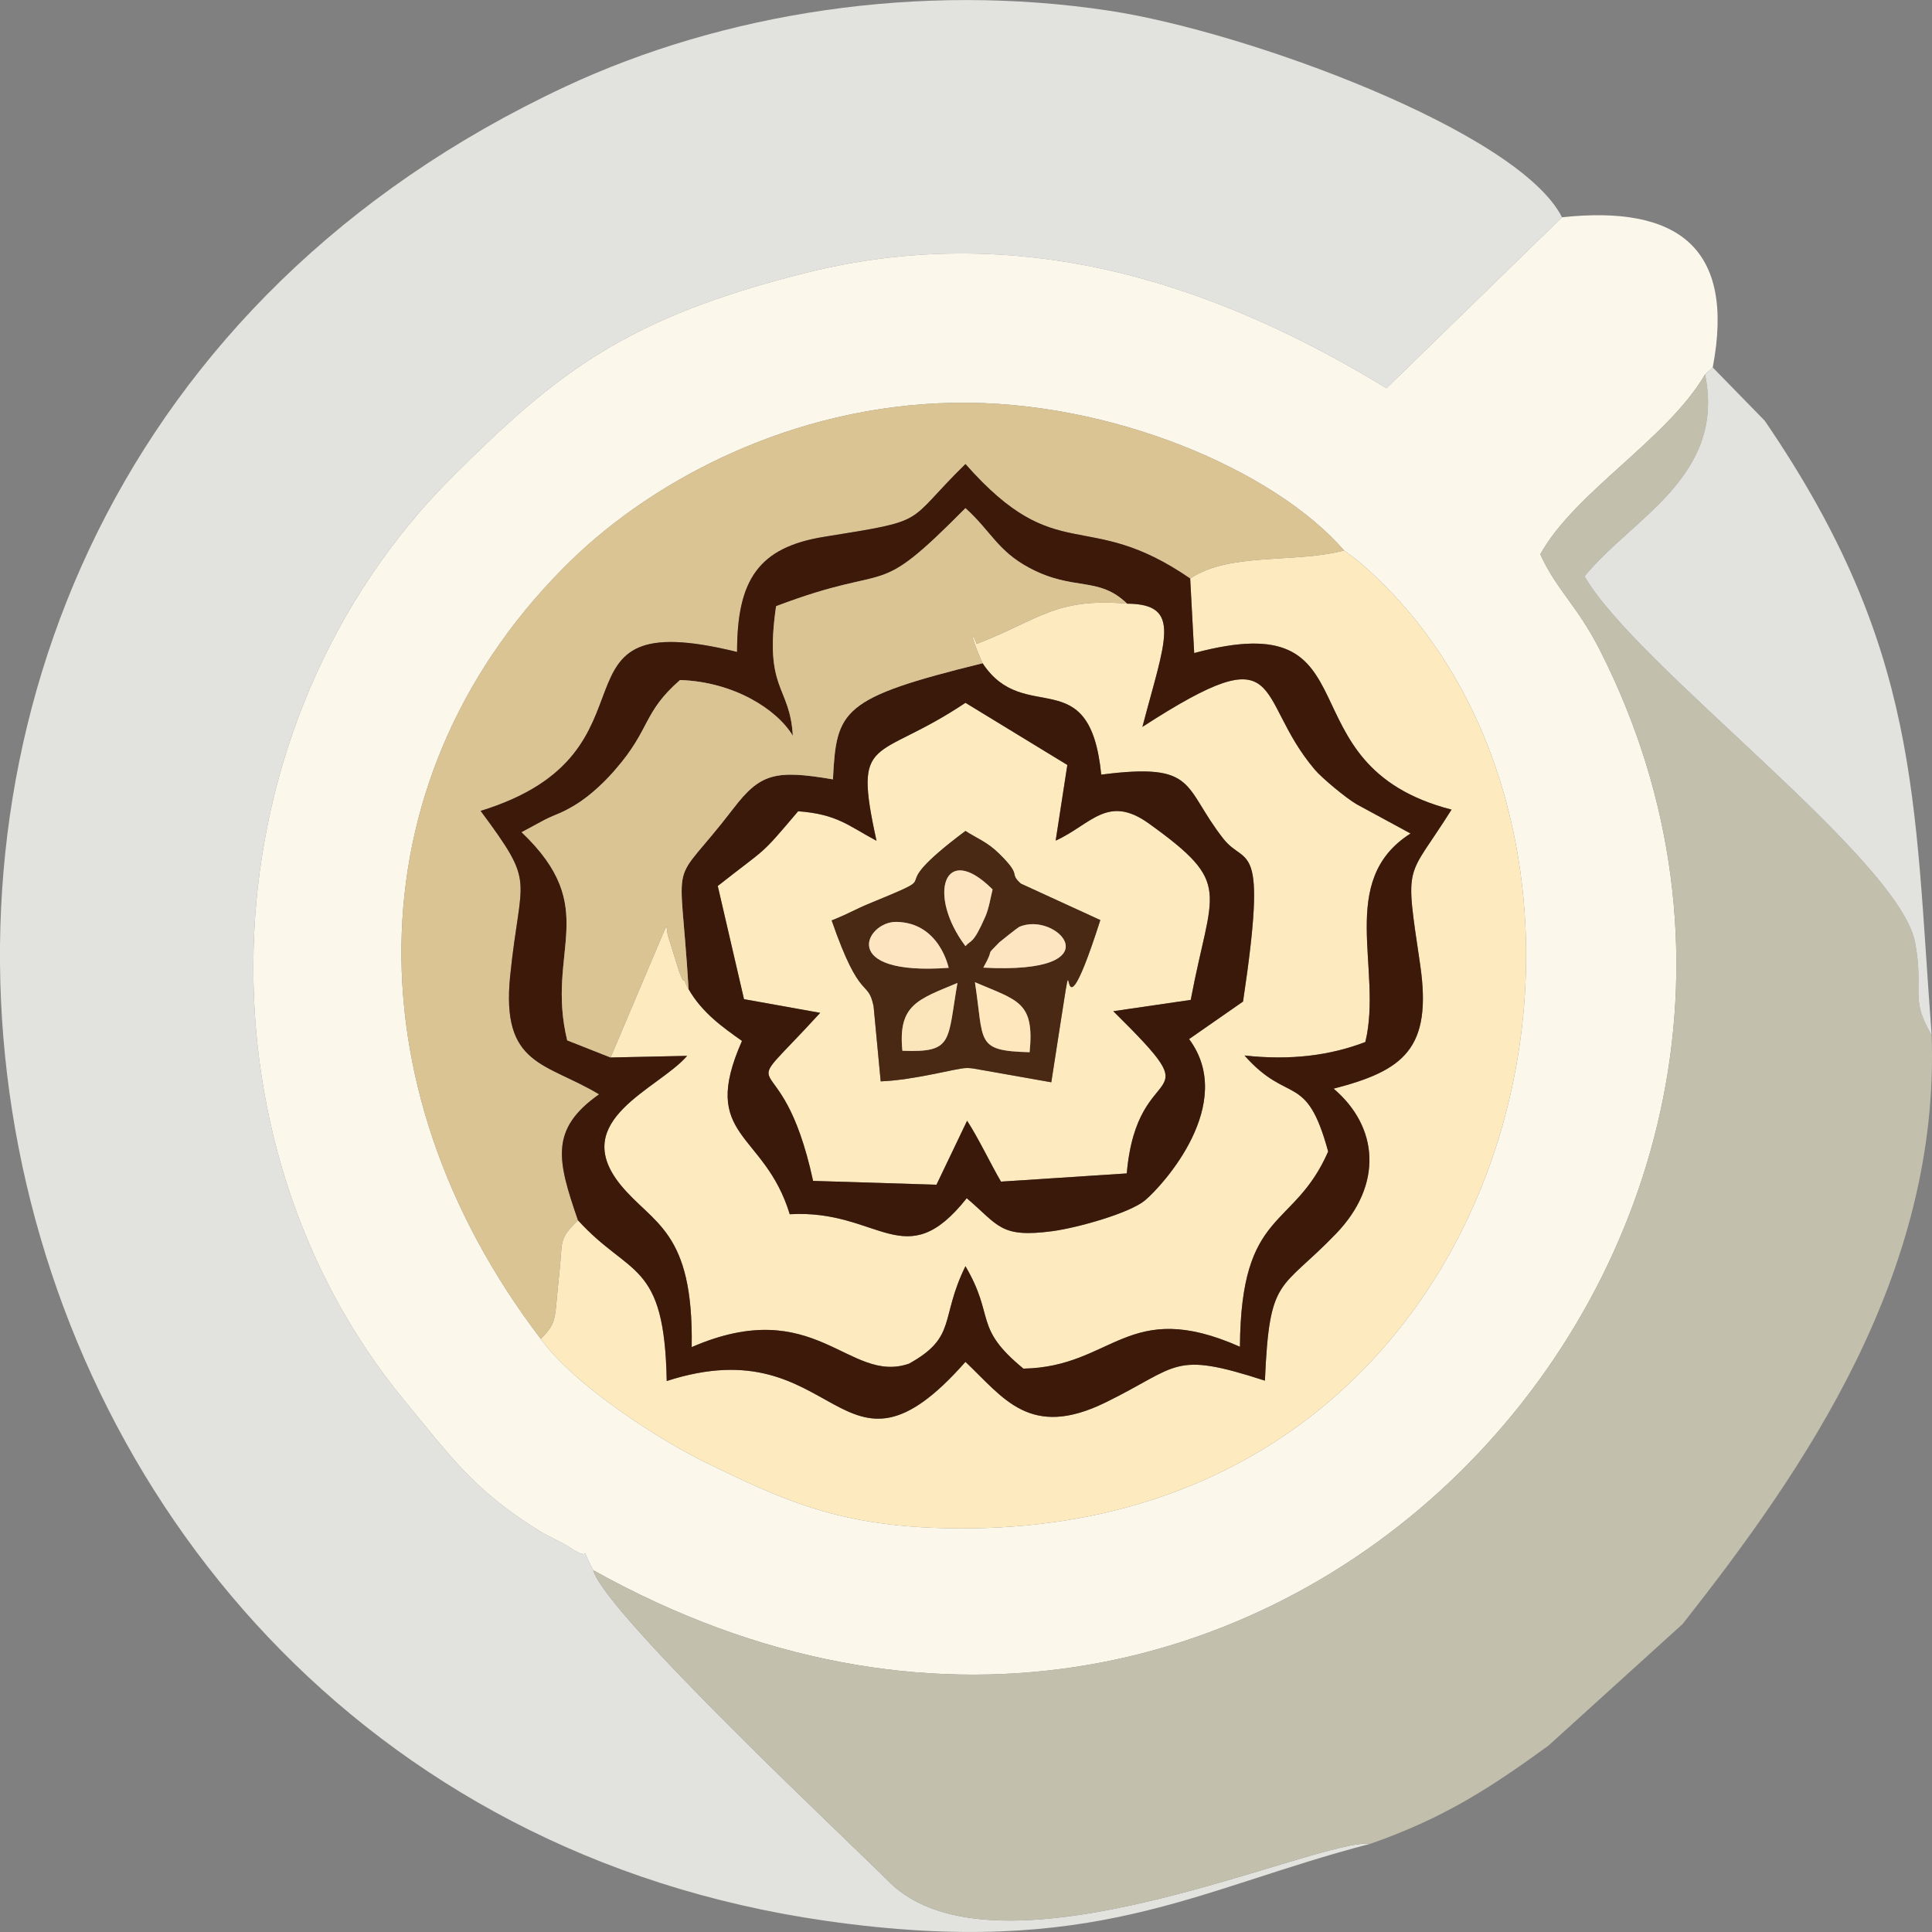<?xml version="1.0" encoding="UTF-8"?>
<!DOCTYPE svg PUBLIC "-//W3C//DTD SVG 1.1//EN" "http://www.w3.org/Graphics/SVG/1.1/DTD/svg11.dtd">
<!-- Creator: CorelDRAW 2020 (64-Bit) -->
<svg xmlns="http://www.w3.org/2000/svg" xml:space="preserve" width="106px" height="106px" version="1.1" style="shape-rendering:geometricPrecision; text-rendering:geometricPrecision; image-rendering:optimizeQuality; fill-rule:evenodd; clip-rule:evenodd"
viewBox="0 0 106 106"
 xmlns:xlink="http://www.w3.org/1999/xlink"
 xmlns:xodm="http://www.corel.com/coreldraw/odm/2003">
 <rect x="0" y="0" width="106" height="106" fill="#808080" stroke="none"/>
 <defs>
  <style type="text/css">
   <![CDATA[
    .fil6 {fill:#3A190A}
    .fil5 {fill:#3D190A}
    .fil7 {fill:#492814}
    .fil2 {fill:#C2BFAD}
    .fil4 {fill:#DBC494}
    .fil0 {fill:#E2E2DF}
    .fil10 {fill:#FBE5BB}
    .fil1 {fill:#FBF7EB}
    .fil3 {fill:#FDEABE}
    .fil8 {fill:#FEE5C2}
    .fil9 {fill:#FEE6BD}
   ]]>
  </style>
 </defs>
 <g id="Слой_x0020_1">
  <g id="_2726224475248">
   <path class="fil0" d="M75.19 101.16c-2.89,-0.35 -20.55,8.05 -26.46,2.04 -1.72,-1.75 -15.53,-14.66 -16.18,-17.05 -1.03,-1.94 0.33,-0.16 -1.37,-1.3 -0.33,-0.22 -1.14,-0.58 -1.54,-0.83 -3.63,-2.24 -4.86,-4.05 -7.42,-7.14 -11.85,-14.32 -11.12,-37.1 2.7,-50.82 5.66,-5.62 9.43,-8.64 19.41,-11.12 12.15,-3 22.88,0.96 31.74,6.36l9.63 -9.38c-2.38,-4.71 -17.3,-10.19 -24.83,-11.33 -10.4,-1.58 -21.18,0.1 -29.89,4.18 -49.08,22.99 -36.53,93.34 14.35,100.62 14.75,2.11 20.26,-1.75 29.86,-4.23z"/>
   <path class="fil1" d="M73.74 30.2l0.74 0.55c17.91,15.13 9.65,54.45 -23.36,53.07 -5.39,-0.23 -8.31,-1.6 -12.22,-3.49 -2.69,-1.29 -7.39,-4.32 -9.23,-6.87 -10.67,-13.99 -10.24,-31.17 1.71,-42.76 4.46,-4.32 12.02,-8.45 20.98,-8.6 8.55,-0.15 17.55,3.68 21.38,8.1zm-41.19 55.95c36.59,20.44 71.72,-17.91 55.25,-50.44 -1.25,-2.48 -2.4,-3.33 -3.29,-5.3 1.91,-3.44 6.96,-6.3 9.04,-9.87l0.42 -0.38c1.26,-6.63 -1.98,-8.91 -8.27,-8.24l-9.63 9.38c-8.86,-5.4 -19.59,-9.36 -31.74,-6.36 -9.98,2.48 -13.75,5.5 -19.41,11.12 -13.82,13.72 -14.55,36.5 -2.7,50.82 2.56,3.09 3.79,4.9 7.42,7.14 0.4,0.25 1.21,0.61 1.54,0.83 1.7,1.14 0.34,-0.64 1.37,1.3z"/>
   <path class="fil2" d="M32.55 86.15c0.65,2.39 14.46,15.3 16.18,17.05 5.91,6.01 23.57,-2.39 26.46,-2.04 4.06,-1.42 6.59,-3.08 9.76,-5.38l7.37 -6.68c6.69,-8.5 14.13,-19.23 13.66,-32.32 -1.22,-2.03 -0.41,-2.34 -0.9,-5.04 -0.83,-4.6 -15.34,-15.22 -18.14,-20.12 2.6,-3.2 7.75,-5.46 6.61,-11.08 -2.08,3.57 -7.13,6.43 -9.04,9.87 0.89,1.97 2.04,2.82 3.29,5.3 16.47,32.53 -18.66,70.88 -55.25,50.44z"/>
   <path class="fil3" d="M65.3 31.74l0.22 4.09c10.21,-2.74 4.59,6.13 14.12,8.59 -2.49,3.97 -2.58,2.7 -1.72,8.52 0.67,4.61 -0.92,5.8 -4.75,6.79 2.47,2.1 2.72,5.27 0.13,7.96 -3.08,3.2 -3.65,2.27 -3.9,8.06 -5.1,-1.65 -4.67,-0.8 -8.73,1.19 -4.17,2.05 -5.62,-0.26 -7.7,-2.22 -6.94,7.87 -6.9,-2.02 -16.39,1.05 -0.12,-6.65 -2.02,-5.68 -4.87,-8.82 -1.1,1.08 -0.82,1.11 -1.03,2.99 -0.28,2.47 -0.06,2.55 -1.01,3.52 1.84,2.55 6.54,5.58 9.23,6.87 3.91,1.89 6.83,3.26 12.22,3.49 33.01,1.38 41.27,-37.94 23.36,-53.07l-0.74 -0.55c-2.67,0.72 -6.26,0.08 -8.44,1.54z"/>
   <path class="fil3" d="M53.91 36.39c2.31,3.5 5.88,-0.2 6.51,6.11 5.33,-0.68 4.44,0.65 6.71,3.53 1.23,1.56 2.44,-0.21 1.07,8.92l-2.96 2.06c2.63,3.54 -1.42,8.01 -2.42,8.85 -0.86,0.71 -3.73,1.51 -5.09,1.69 -2.87,0.38 -2.93,-0.32 -4.69,-1.81 -3.4,4.29 -4.8,0.59 -9.71,0.88 -1.4,-4.59 -4.99,-4.16 -2.62,-9.51 -1.02,-0.72 -2.19,-1.54 -2.93,-2.84 -0.12,-0.14 -0.23,-0.58 -0.27,-0.49 -0.04,0.1 -0.2,-0.36 -0.25,-0.48l-0.62 -1.99c-0.03,-0.11 -0.03,-0.34 -0.09,-0.49l-3.05 7.2 4.2 -0.09c-1.56,1.82 -6.55,3.51 -3.65,7.08 1.77,2.17 4.01,2.47 3.9,8.9 6.79,-2.95 8.59,2.05 11.92,0.91 2.66,-1.47 1.68,-2.46 3.1,-5.35 1.65,2.81 0.41,3.34 3.18,5.62 4.94,-0.09 5.71,-3.93 11.88,-1.2 0.05,-7.64 2.94,-6.37 4.84,-10.71 -1.2,-4.42 -2.17,-2.53 -4.59,-5.27 2.53,0.28 4.7,0 6.63,-0.74 0.97,-4 -1.59,-8.85 2.48,-11.44l-2.95 -1.6c-0.59,-0.34 -1.93,-1.46 -2.3,-1.9 -3.42,-4.03 -1.42,-7.55 -9.46,-2.35 1.24,-4.75 2.22,-6.74 -0.84,-6.76 -3.96,-0.34 -4.83,0.89 -8.26,2.21 0.03,-0.06 -0.5,-1.06 -0.03,0.2 0.03,0.08 0.27,0.68 0.36,0.86z"/>
   <path class="fil4" d="M29.67 73.46c0.95,-0.97 0.73,-1.05 1.01,-3.52 0.21,-1.88 -0.07,-1.91 1.03,-2.99 -1.13,-3.28 -1.57,-4.99 1.16,-6.91 -2.93,-1.76 -5.38,-1.54 -4.88,-6.49 0.57,-5.62 1.46,-4.91 -1.62,-9.06 10.53,-3.24 2.99,-11.45 14.07,-8.72 0,-3.94 1.16,-5.74 4.79,-6.32 5.85,-0.94 4.35,-0.67 7.74,-3.99 5.08,5.76 6.57,2.32 12.33,6.28 2.18,-1.46 5.77,-0.82 8.44,-1.54 -3.83,-4.42 -12.83,-8.25 -21.38,-8.1 -8.96,0.15 -16.52,4.28 -20.98,8.6 -11.95,11.59 -12.38,28.77 -1.71,42.76z"/>
   <path class="fil5" d="M33.5 58.02l-2.38 -0.94c-1.2,-4.94 1.91,-7.22 -2.5,-11.42l1.26 -0.68c0.7,-0.35 0.85,-0.32 1.65,-0.8 0.94,-0.56 1.82,-1.47 2.25,-1.98 1.93,-2.22 1.48,-3.1 3.53,-4.89 2.95,0.1 5.31,1.6 6.19,3.06 -0.16,-2.79 -1.59,-2.47 -0.92,-7.11 6.63,-2.52 5.23,-0.17 10.39,-5.38 1.4,1.26 1.76,2.35 3.51,3.28 2.44,1.3 3.78,0.43 5.36,1.96 3.06,0.02 2.08,2.01 0.84,6.76 8.04,-5.2 6.04,-1.68 9.46,2.35 0.37,0.44 1.71,1.56 2.3,1.9l2.95 1.6c-4.07,2.59 -1.51,7.44 -2.48,11.44 -1.93,0.74 -4.1,1.02 -6.63,0.74 2.42,2.74 3.39,0.85 4.59,5.27 -1.9,4.34 -4.79,3.07 -4.84,10.71 -6.17,-2.73 -6.94,1.11 -11.88,1.2 -2.77,-2.28 -1.53,-2.81 -3.18,-5.62 -1.42,2.89 -0.44,3.88 -3.1,5.35 -3.33,1.14 -5.13,-3.86 -11.92,-0.91 0.11,-6.43 -2.13,-6.73 -3.9,-8.9 -2.9,-3.57 2.09,-5.26 3.65,-7.08l-4.2 0.09zm-1.79 8.93c2.85,3.14 4.75,2.17 4.87,8.82 9.49,-3.07 9.45,6.82 16.39,-1.05 2.08,1.96 3.53,4.27 7.7,2.22 4.06,-1.99 3.63,-2.84 8.73,-1.19 0.25,-5.79 0.82,-4.86 3.9,-8.06 2.59,-2.69 2.34,-5.86 -0.13,-7.96 3.83,-0.99 5.42,-2.18 4.75,-6.79 -0.86,-5.82 -0.77,-4.55 1.72,-8.52 -9.53,-2.46 -3.91,-11.33 -14.12,-8.59l-0.22 -4.09c-5.76,-3.96 -7.25,-0.52 -12.33,-6.28 -3.39,3.32 -1.89,3.05 -7.74,3.99 -3.63,0.58 -4.79,2.38 -4.79,6.32 -11.08,-2.73 -3.54,5.48 -14.07,8.72 3.08,4.15 2.19,3.44 1.62,9.06 -0.5,4.95 1.95,4.73 4.88,6.49 -2.73,1.92 -2.29,3.63 -1.16,6.91z"/>
   <path class="fil3" d="M52.97 45.59c0.58,0.38 1.19,0.6 1.82,1.22 1.35,1.31 0.52,1.04 1.22,1.67l4.36 2c-2.86,8.93 -0.86,-2.79 -2.69,8.9l-4.3 -0.76c-0.1,-0.01 -0.28,-0.03 -0.38,-0.02 -0.5,0 -2.82,0.66 -4.68,0.73l-0.39 -4.12c-0.32,-1.55 -0.71,-0.12 -2.3,-4.71 1.2,-0.49 1.12,-0.54 2.24,-1 4.48,-1.84 0.15,-0.2 5.1,-3.91zm-4.88 0.54c-1.54,-0.82 -2.15,-1.46 -4.3,-1.62 -2.16,2.55 -1.62,1.9 -4.41,4.1l1.44 6.21 4.18 0.75c-5.04,5.51 -2.18,0.94 -0.39,9.22l6.77 0.21 1.68 -3.51c0.6,0.91 1.35,2.48 1.86,3.34l6.9 -0.45c0.58,-6.63 4.9,-3.33 -0.74,-8.9l4.25 -0.62c1.15,-6.12 2.36,-6.33 -2.3,-9.68 -2.27,-1.63 -3.18,0.07 -5.11,0.94l0.64 -4.15 -5.59 -3.41c-4.96,3.32 -6.19,1.6 -4.88,7.57z"/>
   <path class="fil6" d="M61.82 64.38l-6.9 0.45c-0.51,-0.86 -1.26,-2.43 -1.86,-3.34l-1.68 3.51 -6.77 -0.21c-1.79,-8.28 -4.65,-3.71 0.39,-9.22l-4.18 -0.75 -1.44 -6.21c2.79,-2.2 2.25,-1.55 4.41,-4.1 2.15,0.16 2.76,0.8 4.3,1.62 -1.31,-5.97 -0.08,-4.25 4.88,-7.57l5.59 3.41 -0.64 4.15c1.93,-0.87 2.84,-2.57 5.11,-0.94 4.66,3.35 3.45,3.56 2.3,9.68l-4.25 0.62c5.64,5.57 1.32,2.27 0.74,8.9zm-24.04 -10.11c0.74,1.3 1.91,2.12 2.93,2.84 -2.37,5.35 1.22,4.92 2.62,9.51 4.91,-0.29 6.31,3.41 9.71,-0.88 1.76,1.49 1.82,2.19 4.69,1.81 1.36,-0.18 4.23,-0.98 5.09,-1.69 1,-0.84 5.05,-5.31 2.42,-8.85l2.96 -2.06c1.37,-9.13 0.16,-7.36 -1.07,-8.92 -2.27,-2.88 -1.38,-4.21 -6.71,-3.53 -0.63,-6.31 -4.2,-2.61 -6.51,-6.11 -7.77,1.91 -8.02,2.56 -8.21,6.37 -3.18,-0.54 -3.99,-0.33 -5.48,1.62 -3.57,4.66 -2.92,1.95 -2.44,9.89z"/>
   <path class="fil4" d="M33.5 58.02l3.05 -7.2c0.06,0.15 0.06,0.38 0.09,0.49l0.62 1.99c0.05,0.12 0.21,0.58 0.25,0.48 0.04,-0.09 0.15,0.35 0.27,0.49 -0.48,-7.94 -1.13,-5.23 2.44,-9.89 1.49,-1.95 2.3,-2.16 5.48,-1.62 0.19,-3.81 0.44,-4.46 8.21,-6.37 -0.09,-0.18 -0.33,-0.78 -0.36,-0.86 -0.47,-1.26 0.06,-0.26 0.03,-0.2 3.43,-1.32 4.3,-2.55 8.26,-2.21 -1.58,-1.53 -2.92,-0.66 -5.36,-1.96 -1.75,-0.93 -2.11,-2.02 -3.51,-3.28 -5.16,5.21 -3.76,2.86 -10.39,5.38 -0.67,4.64 0.76,4.32 0.92,7.11 -0.88,-1.46 -3.24,-2.96 -6.19,-3.06 -2.05,1.79 -1.6,2.67 -3.53,4.89 -0.43,0.51 -1.31,1.42 -2.25,1.98 -0.8,0.48 -0.95,0.45 -1.65,0.8l-1.26 0.68c4.41,4.2 1.3,6.48 2.5,11.42l2.38 0.94z"/>
   <path class="fil0" d="M93.55 20.54c1.14,5.62 -4.01,7.88 -6.61,11.08 2.8,4.9 17.31,15.52 18.14,20.12 0.49,2.7 -0.32,3.01 0.9,5.04 -0.98,-12.94 -0.6,-21.18 -9.16,-33.7l-2.85 -2.92 -0.42 0.38z"/>
   <path class="fil7" d="M49.51 57.65c-0.25,-2.53 0.85,-2.81 3.02,-3.72 -0.56,3.22 -0.21,3.83 -3.02,3.72zm3.98 -3.76c2.35,1.01 3.28,1.06 3,3.84 -3,-0.08 -2.49,-0.53 -3,-3.84zm0.46 -0.8c0.7,-1.24 0.01,-0.5 0.88,-1.39 0.04,-0.04 1,-0.8 1.08,-0.84 2.06,-0.93 5.38,2.62 -1.96,2.23zm-1.9 0.01c-6.12,0.45 -4.53,-2.55 -2.87,-2.52 2.38,0.04 2.86,2.52 2.87,2.52zm0.92 -1.19c-2.11,-2.8 -1.19,-5.79 1.49,-3.11 -0.1,0.38 -0.2,1.04 -0.4,1.49 -0.67,1.54 -0.78,1.26 -1.09,1.62zm-7.34 -1.41c1.59,4.59 1.98,3.16 2.3,4.71l0.39 4.12c1.86,-0.07 4.18,-0.73 4.68,-0.73 0.1,-0.01 0.28,0.01 0.38,0.02l4.3 0.76c1.83,-11.69 -0.17,0.03 2.69,-8.9l-4.36 -2c-0.7,-0.63 0.13,-0.36 -1.22,-1.67 -0.63,-0.62 -1.24,-0.84 -1.82,-1.22 -4.95,3.71 -0.62,2.07 -5.1,3.91 -1.12,0.46 -1.04,0.51 -2.24,1z"/>
   <path class="fil8" d="M49.18 50.58c-1.66,-0.03 -3.25,2.97 2.87,2.52 -0.01,0 -0.49,-2.48 -2.87,-2.52z"/>
   <path class="fil9" d="M56.49 57.73c0.28,-2.78 -0.65,-2.83 -3,-3.84 0.51,3.31 0,3.76 3,3.84z"/>
   <path class="fil8" d="M53.95 53.09c7.34,0.39 4.02,-3.16 1.96,-2.23 -0.08,0.04 -1.04,0.8 -1.08,0.84 -0.87,0.89 -0.18,0.15 -0.88,1.39z"/>
   <path class="fil10" d="M49.51 57.65c2.81,0.11 2.46,-0.5 3.02,-3.72 -2.17,0.91 -3.27,1.19 -3.02,3.72z"/>
   <path class="fil8" d="M52.97 51.91c0.31,-0.36 0.42,-0.08 1.09,-1.62 0.2,-0.45 0.3,-1.11 0.4,-1.49 -2.68,-2.68 -3.6,0.31 -1.49,3.11z"/>
  </g>
 </g>
</svg>
